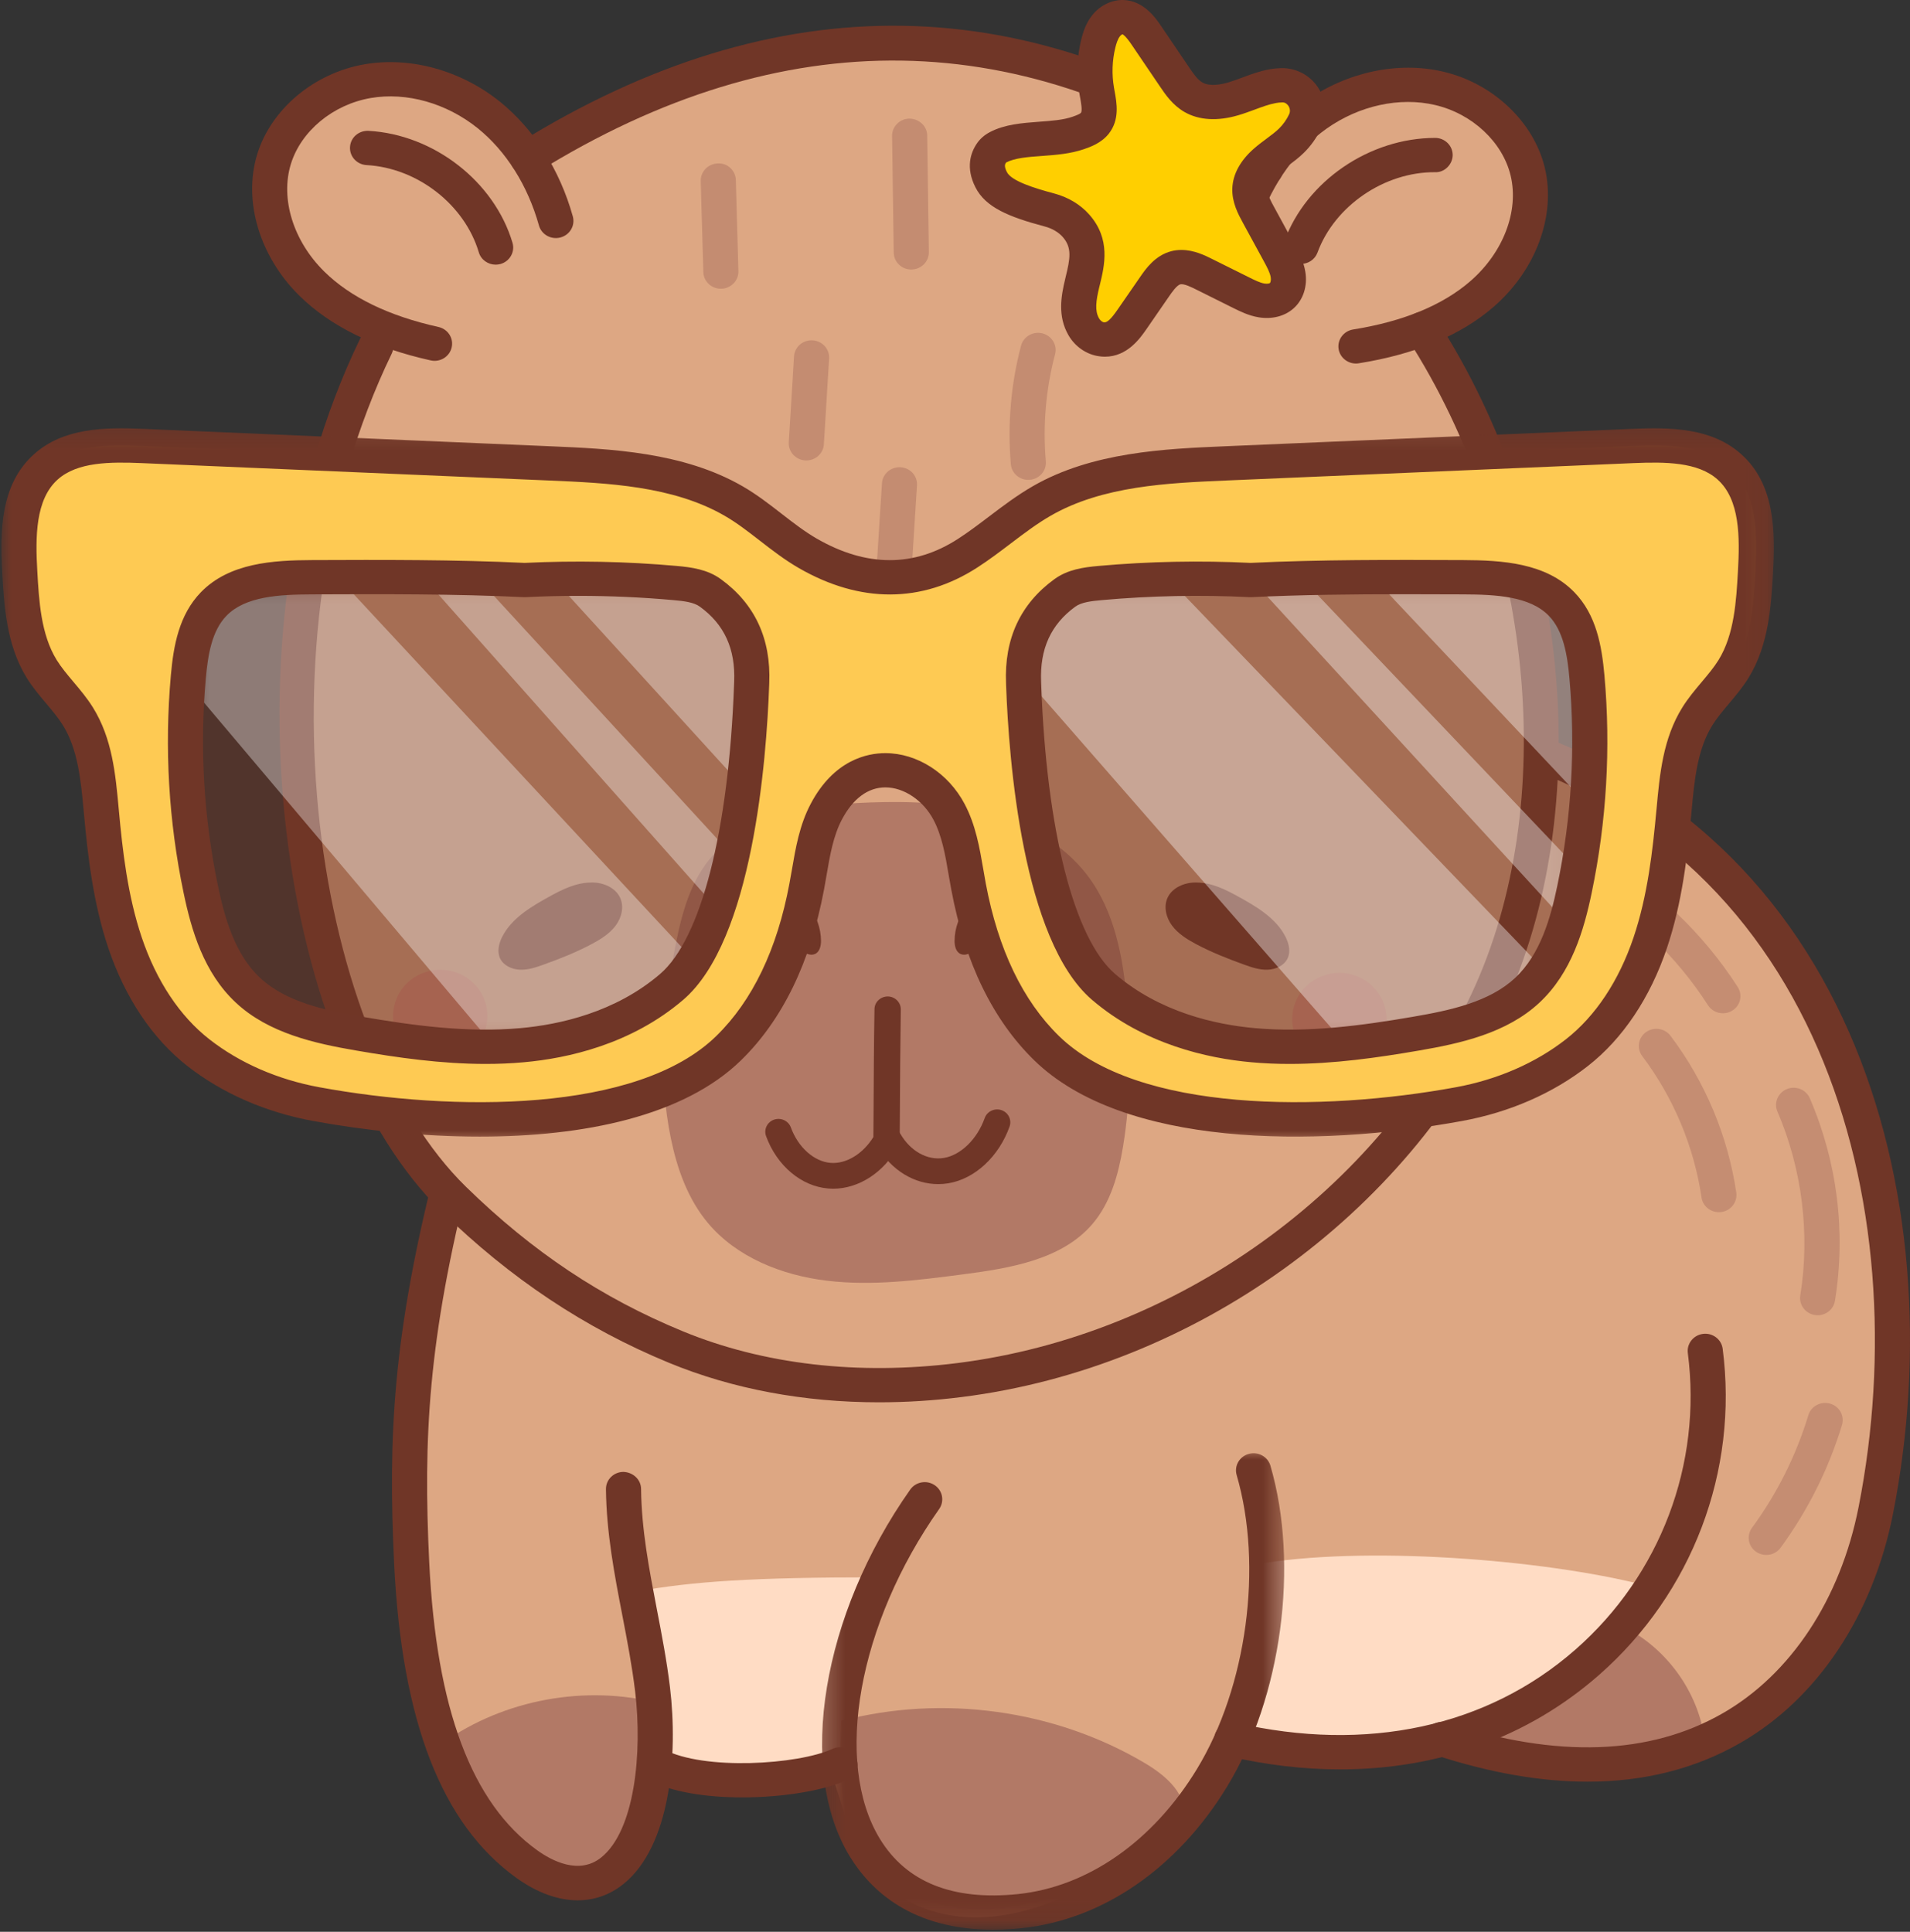 <svg width="87" height="88" viewBox="0 0 87 88" fill="none" xmlns="http://www.w3.org/2000/svg">
<rect x="0" y="0" width="87" height="88" fill="#333333" stroke="none"/>
<path d="M65.21 31.881C71.789 33.354 77.542 37.658 81.209 43.192C84.876 48.725 86.537 55.404 86.479 61.995C86.449 65.33 85.984 68.7 84.668 71.777C83.35 74.853 81.127 77.626 78.143 79.244C74.448 81.247 69.709 81.279 65.815 79.072C62.711 80.196 59.278 80.435 56.041 79.757C54.375 82.59 51.795 84.904 48.761 86.285C47.39 86.911 45.901 87.351 44.387 87.342C42.873 87.331 41.325 86.831 40.252 85.787C38.824 84.399 38.432 82.318 37.87 80.801C35.22 81.452 32.327 81.115 29.905 79.873C29.766 81.089 29.619 82.327 29.118 83.449C28.615 84.571 27.695 85.579 26.483 85.892C25.338 86.187 23.486 84.667 22.716 83.79C21.09 81.939 19.563 79.826 19.104 76.623C18.358 71.396 18.479 66.298 19.078 61.055C19.383 58.396 20.439 53.753 21.773 51.416C23.072 49.144 24.024 49.057 26.019 47.331C36.177 38.541 49.24 28.308 65.21 31.881Z" fill="#DDA783"/>
<path d="M40.059 71.852C34.261 71.852 31.531 72.037 28.954 72.506C29.451 76.279 29.57 77.99 29.817 79.857C29.85 80.113 29.895 80.377 30.047 80.586C30.275 80.899 30.691 81.013 31.077 81.088C32.829 81.428 34.658 81.39 36.394 80.975C36.978 80.836 37.585 80.635 37.98 80.191C38.618 79.475 38.504 78.409 38.544 77.459C38.593 76.341 39.984 72.818 40.059 71.852Z" fill="#FFDCC4"/>
<path d="M38.318 78.392C42.925 77.18 48.027 77.883 52.111 80.294C53.01 80.823 53.95 81.591 53.954 82.617C53.96 83.908 52.542 84.691 51.325 85.193C49.376 85.997 47.383 86.813 45.273 86.962C43.163 87.11 40.877 86.474 39.581 84.839C38.097 82.965 38.256 80.348 38.318 78.392Z" fill="#B27966"/>
<path d="M74.173 74.217C76.07 75.264 77.406 77.225 77.66 79.34C74.134 80.665 70.096 80.638 66.589 79.268C69.462 77.622 72.219 75.783 74.173 74.217Z" fill="#B27966"/>
<path d="M20.184 79.384C22.969 77.414 26.673 76.734 30.001 77.586C30.188 78.817 30.379 80.06 30.283 81.301C30.186 82.543 29.778 83.801 28.911 84.712C28.043 85.626 26.664 86.126 25.447 85.76C24.457 85.464 23.719 84.676 23.062 83.897C21.824 82.436 20.69 80.89 20.184 79.384Z" fill="#B27966"/>
<path d="M57.578 71.201C62.767 70.394 70.993 71.13 75.235 72.299C73.14 75.623 71.876 76.56 68.278 78.24C64.682 79.92 60.467 80.301 56.615 79.295C56.511 76.451 56.923 73.591 57.578 71.201Z" fill="#FFDCC4"/>
<path d="M26.313 86.566C27.067 86.566 27.775 86.322 28.393 85.827C30.548 84.105 30.886 79.924 30.518 76.866C30.372 75.656 30.142 74.46 29.919 73.305C29.561 71.438 29.221 69.675 29.201 67.823C29.195 67.391 28.829 67.063 28.392 67.05C27.95 67.054 27.595 67.407 27.601 67.839C27.623 69.829 27.991 71.743 28.349 73.593C28.566 74.722 28.791 75.891 28.93 77.049C29.264 79.832 28.922 83.388 27.38 84.618C26.371 85.425 25.122 84.756 24.467 84.285C21.483 82.137 19.874 77.845 19.551 71.163C19.278 65.513 19.491 61.024 21.405 53.495C21.51 53.077 21.251 52.653 20.822 52.549C20.391 52.444 19.959 52.7 19.853 53.118C17.892 60.836 17.673 65.439 17.953 71.237C18.302 78.418 20.12 83.097 23.518 85.542C24.465 86.224 25.421 86.566 26.313 86.566Z" fill="#703627"/>
<mask id="mask0_594_12099" style="mask-type:luminance" maskUnits="userSpaceOnUse" x="37" y="65" width="22" height="23">
<path d="M58.607 65.999H37.229V87.922H58.607V65.999Z" fill="white"/>
</mask>
<g mask="url(#mask0_594_12099)">
<path d="M45.227 87.904C45.64 87.904 46.075 87.882 46.533 87.835C50.218 87.453 53.629 85.104 55.893 81.388C58.376 77.311 59.187 71.299 57.868 66.768C57.747 66.353 57.306 66.112 56.879 66.231C56.454 66.349 56.209 66.78 56.33 67.195C57.539 71.344 56.793 76.852 54.518 80.589C52.516 83.879 49.545 85.952 46.366 86.282C43.397 86.588 41.283 85.742 40.077 83.763C37.958 80.283 39.093 73.965 42.779 68.74C43.029 68.384 42.937 67.899 42.573 67.654C42.209 67.409 41.712 67.5 41.461 67.855C37.44 73.557 36.28 80.584 38.704 84.56C39.663 86.137 41.558 87.904 45.227 87.904Z" fill="#703627"/>
</g>
<path d="M72.31 81.162C74.889 81.162 77.215 80.575 79.265 79.4C82.778 77.39 85.317 73.581 86.228 68.95C89.073 54.505 84.341 36.965 67.231 32.586C66.804 32.477 66.366 32.727 66.255 33.144C66.141 33.561 66.398 33.989 66.825 34.097C82.942 38.222 87.368 54.902 84.658 68.654C83.832 72.845 81.572 76.27 78.456 78.053C75.133 79.957 70.916 80.1 65.926 78.481C65.509 78.345 65.056 78.566 64.917 78.976C64.778 79.386 65.004 79.828 65.423 79.964C67.884 80.761 70.183 81.162 72.31 81.162Z" fill="#703627"/>
<path d="M61.04 80.602C65.531 80.602 69.608 79.135 72.837 76.299C77.086 72.567 79.191 67.012 78.467 61.439C78.411 61.011 78.01 60.707 77.573 60.763C77.135 60.818 76.825 61.209 76.88 61.637C77.537 66.701 75.626 71.748 71.768 75.137C67.748 78.668 62.25 79.855 56.289 78.478C55.858 78.378 55.43 78.639 55.328 79.058C55.226 79.478 55.491 79.898 55.922 79.998C57.67 80.4 59.383 80.602 61.04 80.602Z" fill="#703627"/>
<path d="M33.805 81.878C35.688 81.878 37.57 81.557 38.604 81.079C39.003 80.894 39.174 80.428 38.984 80.038C38.795 79.648 38.318 79.482 37.919 79.667C36.362 80.386 32.06 80.663 30.231 79.687C29.843 79.48 29.358 79.62 29.147 79.998C28.934 80.375 29.076 80.85 29.464 81.057C30.554 81.638 32.181 81.878 33.805 81.878Z" fill="#703627"/>
<path d="M17.053 49.327C12.488 38.822 12.534 25.729 17.144 15.306C14.921 14.175 11.853 11.29 12.055 8.849C12.258 6.407 14.368 4.463 16.75 3.696C19.131 2.929 22.451 5.434 24.027 7.194C25.487 5.487 29.607 3.719 31.776 3.042C40.395 0.347 49.759 1.517 57.336 7.502C58.432 5.673 61.376 4.02 63.541 3.893C65.709 3.767 67.533 4.421 68.795 6.146C70.055 7.87 69.094 10.911 68.208 12.847C67.642 14.085 65.785 13.878 64.777 14.991C67.631 19.522 70.211 25.961 70.599 31.21C70.61 37.3 69.12 43.388 66.007 48.982C62.441 54.353 57.193 58.681 51.087 61.004C44.98 63.328 38.038 63.598 31.832 61.541C25.625 59.483 19.664 55.339 17.053 49.327Z" fill="#DDA783"/>
<path d="M40.039 63.88C41.279 63.88 42.539 63.801 43.814 63.639C54.369 62.313 64.049 55.364 68.475 45.936C72.743 36.845 71.501 23.948 65.454 14.576C65.22 14.211 64.724 14.101 64.351 14.331C63.978 14.561 63.865 15.043 64.101 15.408C69.876 24.359 71.078 36.645 67.022 45.285C62.82 54.233 53.631 60.83 43.61 62.092C39.096 62.659 34.771 62.158 31.098 60.643C27.398 59.119 24.262 57.028 21.227 54.064C14.396 47.393 11.429 29.361 17.841 16.113C18.028 15.723 17.858 15.257 17.459 15.074C17.061 14.889 16.583 15.056 16.395 15.446C9.713 29.254 12.899 48.138 20.097 55.168C23.239 58.236 26.633 60.498 30.477 62.082C33.364 63.273 36.617 63.88 40.039 63.88Z" fill="#703627"/>
<path d="M57.636 8.49C57.887 8.49 58.134 8.376 58.29 8.16C58.546 7.808 58.46 7.321 58.1 7.072C47.005 -0.612 35.397 -0.792 23.598 6.536C23.225 6.766 23.116 7.25 23.354 7.612C23.589 7.977 24.083 8.086 24.456 7.854C35.653 0.899 46.662 1.064 57.176 8.347C57.315 8.443 57.477 8.49 57.636 8.49Z" fill="#703627"/>
<path d="M61.763 16.56C61.805 16.56 61.848 16.557 61.892 16.549C64.487 16.136 66.56 15.264 68.052 13.961C69.972 12.287 70.88 9.811 70.368 7.654C69.87 5.559 68.009 3.794 65.738 3.265C63.68 2.782 61.343 3.281 59.487 4.595C57.864 5.744 56.568 7.527 55.841 9.615C55.698 10.025 55.923 10.467 56.34 10.607C56.76 10.744 57.212 10.527 57.355 10.119C57.977 8.332 59.068 6.821 60.425 5.86C61.909 4.809 63.754 4.406 65.365 4.783C67.061 5.178 68.447 6.474 68.811 8.008C69.193 9.617 68.477 11.496 66.987 12.796C65.725 13.898 63.923 14.643 61.635 15.009C61.199 15.078 60.903 15.48 60.974 15.906C61.039 16.288 61.379 16.56 61.763 16.56Z" fill="#703627"/>
<path d="M59.26 12.022C59.589 12.022 59.895 11.823 60.012 11.504C60.795 9.372 63.066 7.83 65.364 7.844C65.787 7.868 66.165 7.498 66.169 7.067C66.171 6.636 65.814 6.284 65.373 6.282C62.389 6.282 59.511 8.241 58.507 10.976C58.358 11.382 58.573 11.83 58.989 11.975C59.078 12.006 59.169 12.022 59.26 12.022Z" fill="#703627"/>
<path d="M19.796 16.437C20.159 16.437 20.49 16.191 20.573 15.828C20.672 15.408 20.402 14.991 19.972 14.895C17.71 14.393 15.958 13.543 14.767 12.367C13.362 10.98 12.764 9.061 13.247 7.479C13.707 5.971 15.169 4.76 16.888 4.465C18.517 4.185 20.336 4.698 21.752 5.835C23.047 6.875 24.04 8.45 24.548 10.27C24.665 10.687 25.105 10.931 25.53 10.817C25.957 10.703 26.207 10.275 26.092 9.858C25.497 7.729 24.316 5.873 22.767 4.629C20.996 3.207 18.697 2.569 16.611 2.928C14.312 3.321 12.343 4.97 11.714 7.033C11.068 9.153 11.82 11.68 13.631 13.465C15.039 14.855 17.055 15.85 19.617 16.417C19.677 16.432 19.736 16.437 19.796 16.437Z" fill="#703627"/>
<path d="M22.575 12.056C22.65 12.056 22.726 12.046 22.8 12.026C23.223 11.904 23.468 11.471 23.344 11.058C22.514 8.267 19.755 6.124 16.785 5.961C16.34 5.94 15.967 6.266 15.943 6.697C15.917 7.127 16.255 7.496 16.696 7.52C19.01 7.647 21.161 9.318 21.809 11.493C21.909 11.834 22.23 12.056 22.575 12.056Z" fill="#703627"/>
<path d="M39.662 36.553C41.47 36.493 43.301 36.557 45.042 37.037C46.781 37.517 48.434 38.445 49.518 39.859C50.772 41.496 51.157 43.607 51.333 45.644C51.522 47.841 51.513 50.061 51.153 52.236C50.945 53.495 50.594 54.784 49.755 55.763C48.364 57.385 46.007 57.773 43.858 58.052C41.804 58.32 39.721 58.588 37.665 58.34C35.607 58.094 33.542 57.269 32.234 55.698C31.332 54.614 30.847 53.253 30.563 51.884C29.958 48.972 30.198 45.945 30.777 43.027C31.068 41.557 31.478 40.04 32.505 38.929C34.015 37.296 36.433 36.664 39.662 36.553Z" fill="#B27966"/>
<path d="M36.825 41.269C37.187 41.717 37.391 42.284 37.396 42.853C37.398 43.089 37.337 43.366 37.116 43.46C36.903 43.551 36.663 43.42 36.47 43.293C36.053 43.022 35.628 42.746 35.305 42.371C35.006 42.021 34.802 41.517 35.017 41.113C35.181 40.805 35.563 40.642 35.916 40.678C36.27 40.714 36.561 40.944 36.825 41.269Z" fill="#703627"/>
<path d="M44.053 41.269C43.689 41.717 43.485 42.284 43.481 42.853C43.478 43.089 43.539 43.366 43.76 43.46C43.973 43.551 44.213 43.42 44.407 43.293C44.825 43.022 45.248 42.746 45.571 42.371C45.872 42.021 46.076 41.517 45.859 41.113C45.695 40.805 45.315 40.642 44.961 40.678C44.608 40.714 44.317 40.944 44.053 41.269Z" fill="#703627"/>
<path d="M37.951 54.15C39.111 54.15 40.254 53.416 40.909 52.228C40.957 52.145 40.981 52.051 40.981 51.955L40.987 51.056C40.996 49.294 41.007 47.543 41.031 45.988C41.037 45.664 40.771 45.398 40.441 45.392C40.109 45.392 39.836 45.646 39.832 45.97C39.806 47.529 39.797 49.283 39.788 51.05L39.782 51.795C39.311 52.56 38.544 53.033 37.83 52.973C37.08 52.913 36.355 52.265 36.024 51.36C35.913 51.056 35.57 50.896 35.256 51.005C34.944 51.114 34.783 51.449 34.894 51.754C35.388 53.106 36.503 54.043 37.733 54.141C37.806 54.146 37.878 54.15 37.951 54.15Z" fill="#703627"/>
<path d="M42.735 53.941C42.889 53.941 43.043 53.928 43.197 53.903C44.406 53.702 45.5 52.685 45.987 51.315C46.094 51.01 45.929 50.677 45.615 50.57C45.304 50.465 44.962 50.626 44.853 50.932C44.513 51.889 43.765 52.62 42.995 52.748C42.249 52.874 41.475 52.444 41.017 51.657C40.854 51.377 40.488 51.277 40.2 51.436C39.913 51.596 39.811 51.953 39.974 52.236C40.596 53.307 41.646 53.941 42.735 53.941Z" fill="#703627"/>
<path d="M41.509 12.278C41.512 12.278 41.516 12.278 41.52 12.278C41.962 12.27 42.314 11.917 42.309 11.486L42.234 6.173C42.227 5.742 41.869 5.412 41.423 5.403C40.982 5.409 40.629 5.762 40.635 6.193L40.709 11.507C40.714 11.935 41.073 12.278 41.509 12.278Z" fill="#C48C71"/>
<path d="M32.835 13.153C32.842 13.153 32.849 13.153 32.857 13.153C33.298 13.14 33.647 12.781 33.634 12.35L33.517 8.205C33.505 7.774 33.146 7.417 32.695 7.446C32.254 7.458 31.907 7.817 31.918 8.249L32.037 12.394C32.048 12.818 32.404 13.153 32.835 13.153Z" fill="#C48C71"/>
<path d="M51.071 14.262C51.101 14.262 51.132 14.26 51.162 14.257C51.602 14.208 51.917 13.822 51.867 13.392C51.695 11.926 51.719 10.442 51.934 8.981C51.997 8.555 51.693 8.158 51.257 8.096C50.817 8.037 50.414 8.332 50.351 8.758C50.115 10.351 50.091 11.97 50.277 13.57C50.325 13.969 50.67 14.262 51.071 14.262Z" fill="#C48C71"/>
<path d="M46.839 21.86C46.861 21.86 46.883 21.86 46.905 21.858C47.345 21.822 47.674 21.445 47.637 21.015C47.497 19.373 47.638 17.733 48.058 16.136C48.167 15.718 47.909 15.294 47.483 15.185C47.056 15.078 46.618 15.33 46.508 15.748C46.044 17.514 45.889 19.33 46.042 21.144C46.078 21.552 46.427 21.86 46.839 21.86Z" fill="#C48C71"/>
<path d="M36.729 20.975C37.148 20.975 37.501 20.657 37.527 20.241L37.766 16.33C37.792 15.899 37.456 15.529 37.015 15.504C36.569 15.477 36.194 15.806 36.168 16.236L35.929 20.149C35.903 20.578 36.239 20.948 36.681 20.974C36.697 20.975 36.712 20.975 36.729 20.975Z" fill="#C48C71"/>
<path d="M40.733 26.581C41.153 26.581 41.504 26.262 41.531 25.847L41.769 22.112C41.797 21.68 41.463 21.311 41.021 21.284C40.579 21.26 40.201 21.584 40.173 22.014L39.935 25.751C39.908 26.181 40.242 26.552 40.683 26.579C40.7 26.579 40.717 26.581 40.733 26.581Z" fill="#C48C71"/>
<path d="M17.903 46.275C17.903 46.413 17.918 46.549 17.946 46.684C17.974 46.819 18.015 46.951 18.068 47.078C18.122 47.205 18.187 47.326 18.267 47.44C18.345 47.554 18.434 47.661 18.534 47.759C18.633 47.855 18.742 47.942 18.859 48.02C18.976 48.096 19.1 48.162 19.23 48.214C19.362 48.267 19.495 48.307 19.633 48.334C19.772 48.359 19.911 48.374 20.052 48.374C20.193 48.374 20.334 48.359 20.472 48.334C20.611 48.307 20.744 48.267 20.876 48.214C21.006 48.162 21.129 48.096 21.247 48.02C21.364 47.942 21.472 47.855 21.572 47.759C21.672 47.661 21.761 47.554 21.839 47.44C21.917 47.326 21.984 47.205 22.038 47.078C22.092 46.951 22.133 46.819 22.16 46.684C22.188 46.549 22.201 46.413 22.201 46.275C22.201 46.137 22.188 46.001 22.16 45.865C22.133 45.729 22.092 45.599 22.038 45.472C21.984 45.343 21.917 45.224 21.839 45.109C21.761 44.993 21.672 44.888 21.572 44.791C21.472 44.693 21.364 44.606 21.247 44.529C21.129 44.453 21.006 44.388 20.876 44.336C20.744 44.283 20.611 44.243 20.472 44.216C20.334 44.189 20.193 44.176 20.052 44.176C19.911 44.176 19.772 44.189 19.633 44.216C19.495 44.243 19.362 44.283 19.23 44.336C19.1 44.388 18.976 44.453 18.859 44.529C18.742 44.606 18.633 44.693 18.534 44.791C18.434 44.888 18.345 44.993 18.267 45.109C18.187 45.224 18.122 45.343 18.068 45.472C18.015 45.599 17.974 45.729 17.946 45.865C17.918 46.001 17.903 46.137 17.903 46.275Z" fill="#DD917A"/>
<path d="M58.858 46.416C58.858 46.554 58.871 46.69 58.899 46.826C58.927 46.96 58.968 47.092 59.022 47.219C59.075 47.346 59.142 47.467 59.22 47.581C59.298 47.696 59.387 47.803 59.487 47.901C59.588 47.996 59.695 48.084 59.814 48.161C59.931 48.238 60.055 48.303 60.185 48.355C60.315 48.408 60.451 48.448 60.588 48.475C60.727 48.5 60.866 48.515 61.007 48.515C61.148 48.515 61.288 48.5 61.427 48.475C61.564 48.448 61.7 48.408 61.829 48.355C61.959 48.303 62.084 48.238 62.2 48.161C62.318 48.084 62.427 47.996 62.527 47.901C62.626 47.803 62.715 47.696 62.794 47.581C62.872 47.467 62.939 47.346 62.993 47.219C63.047 47.092 63.088 46.96 63.115 46.826C63.141 46.69 63.156 46.554 63.156 46.416C63.156 46.278 63.141 46.141 63.115 46.007C63.088 45.871 63.047 45.74 62.993 45.613C62.939 45.484 62.872 45.365 62.794 45.249C62.715 45.135 62.626 45.03 62.527 44.932C62.427 44.834 62.318 44.747 62.2 44.671C62.084 44.595 61.959 44.529 61.829 44.477C61.7 44.424 61.564 44.384 61.427 44.357C61.288 44.33 61.148 44.317 61.007 44.317C60.866 44.317 60.727 44.33 60.588 44.357C60.451 44.384 60.315 44.424 60.185 44.477C60.055 44.529 59.931 44.595 59.814 44.671C59.695 44.747 59.588 44.834 59.487 44.932C59.387 45.03 59.298 45.135 59.22 45.249C59.142 45.365 59.075 45.484 59.022 45.613C58.968 45.74 58.927 45.871 58.899 46.007C58.871 46.141 58.858 46.278 58.858 46.416Z" fill="#DD917A"/>
<path d="M56.295 40.783C57.175 41.264 58.105 41.793 58.554 42.673C58.71 42.982 58.797 43.353 58.647 43.663C58.491 43.989 58.107 44.161 57.739 44.174C57.372 44.187 57.016 44.067 56.67 43.942C55.917 43.672 55.171 43.375 54.466 43C54.059 42.782 53.658 42.53 53.386 42.164C53.113 41.798 52.992 41.294 53.187 40.885C53.402 40.435 53.941 40.203 54.449 40.201C54.958 40.198 55.47 40.33 56.295 40.783Z" fill="#703627"/>
<path d="M25.132 40.783C24.255 41.264 23.325 41.793 22.876 42.673C22.72 42.982 22.633 43.353 22.781 43.663C22.939 43.989 23.323 44.161 23.691 44.174C24.058 44.187 24.414 44.067 24.759 43.942C25.513 43.672 26.259 43.375 26.962 43C27.369 42.782 27.771 42.53 28.044 42.164C28.317 41.798 28.438 41.294 28.241 40.885C28.027 40.435 27.487 40.203 26.981 40.201C26.472 40.198 25.958 40.33 25.132 40.783Z" fill="#703627"/>
<path d="M78.478 46.159C78.623 46.159 78.769 46.121 78.901 46.039C79.276 45.811 79.389 45.329 79.153 44.963C77.578 42.507 75.392 40.43 72.833 38.958C72.452 38.739 71.962 38.862 71.738 39.234C71.513 39.605 71.641 40.086 72.022 40.303C74.36 41.65 76.359 43.547 77.799 45.793C77.951 46.028 78.211 46.159 78.478 46.159Z" fill="#C58D72"/>
<path d="M82.793 59.915C83.181 59.915 83.52 59.639 83.582 59.255C84.087 56.132 83.691 52.943 82.437 50.03C82.266 49.631 81.796 49.445 81.39 49.611C80.982 49.78 80.791 50.237 80.961 50.635C82.084 53.242 82.455 56.218 82.002 59.012C81.934 59.438 82.233 59.837 82.669 59.904C82.71 59.911 82.752 59.915 82.793 59.915Z" fill="#C58D72"/>
<path d="M78.294 55.219C78.332 55.219 78.371 55.217 78.408 55.212C78.846 55.15 79.148 54.753 79.087 54.327C78.706 51.75 77.671 49.28 76.092 47.185C75.83 46.837 75.329 46.762 74.973 47.018C74.618 47.273 74.542 47.763 74.804 48.109C76.227 49.999 77.161 52.227 77.504 54.55C77.56 54.938 77.903 55.219 78.294 55.219Z" fill="#C58D72"/>
<path d="M80.453 70.833C80.702 70.833 80.948 70.721 81.104 70.507C82.352 68.801 83.292 66.92 83.903 64.912C84.027 64.497 83.786 64.062 83.363 63.94C82.94 63.819 82.494 64.053 82.37 64.466C81.81 66.309 80.947 68.035 79.802 69.599C79.546 69.95 79.629 70.438 79.989 70.688C80.128 70.786 80.292 70.833 80.453 70.833Z" fill="#C58D72"/>
<path d="M50.267 44.955C52.135 46.557 54.602 47.389 57.079 47.612C59.556 47.835 62.051 47.507 64.5 47.087C66.319 46.773 68.234 46.356 69.568 45.109C70.836 43.924 71.368 42.186 71.719 40.506C72.38 37.332 72.571 34.065 72.283 30.837C72.177 29.648 71.968 28.379 71.127 27.513C70.03 26.384 68.245 26.3 66.651 26.295C63.374 26.282 60.098 26.271 56.964 26.424C54.681 26.309 52.39 26.355 50.114 26.558C49.55 26.608 48.956 26.681 48.502 27.011C47.537 27.712 46.531 28.919 46.622 31.089C46.654 31.848 46.904 42.07 50.267 44.955Z" fill="#703627" fill-opacity="0.502"/>
<mask id="mask1_594_12099" style="mask-type:luminance" maskUnits="userSpaceOnUse" x="46" y="26" width="27" height="22">
<g opacity="0.38">
<path d="M46.254 26.097H72.857V47.904H46.254V26.097Z" fill="white"/>
</g>
</mask>
<g mask="url(#mask1_594_12099)">
<mask id="mask2_594_12099" style="mask-type:luminance" maskUnits="userSpaceOnUse" x="62" y="26" width="11" height="11">
<path d="M72.551 26.208H62.404V36.769H72.551V26.208Z" fill="white"/>
</mask>
<g mask="url(#mask2_594_12099)">
<path d="M66.648 26.295C68.242 26.3 70.027 26.384 71.124 27.515C71.965 28.379 72.174 29.648 72.28 30.837C72.453 32.758 72.432 34.69 72.265 36.611L62.541 26.295C63.903 26.288 65.275 26.289 66.648 26.295Z" fill="white"/>
</g>
<mask id="mask3_594_12099" style="mask-type:luminance" maskUnits="userSpaceOnUse" x="46" y="26" width="25" height="22">
<path d="M70.482 26.208H46.558V47.7H70.482V26.208Z" fill="white"/>
</mask>
<g mask="url(#mask3_594_12099)">
<path d="M46.626 30.783C46.64 28.811 47.583 27.676 48.5 27.011C48.954 26.681 49.548 26.609 50.112 26.558C51.152 26.465 52.195 26.409 53.237 26.384L70.344 44.187C70.119 44.519 69.865 44.831 69.566 45.11C68.232 46.357 66.317 46.773 64.498 47.087C63.427 47.27 62.347 47.433 61.265 47.544L46.626 30.783Z" fill="white"/>
</g>
<mask id="mask4_594_12099" style="mask-type:luminance" maskUnits="userSpaceOnUse" x="56" y="26" width="16" height="17">
<path d="M71.905 26.208H56.703V42.337H71.905V26.208Z" fill="white"/>
</mask>
<g mask="url(#mask4_594_12099)">
<path d="M59.29 26.338L71.874 39.58C71.818 39.888 71.779 40.2 71.716 40.506C71.611 41.008 71.486 41.514 71.334 42.009L57.035 26.42C57.78 26.386 58.531 26.358 59.29 26.338Z" fill="white"/>
</g>
</g>
<path d="M2.086 21.267C3.229 20.245 4.955 20.25 6.503 20.317C12.686 20.582 18.872 20.845 25.057 21.109C27.931 21.233 30.938 21.392 33.415 22.822C34.61 23.513 35.596 24.513 36.791 25.204C39.268 26.634 41.755 26.699 44.071 25.204C45.23 24.455 46.251 23.513 47.448 22.822C49.924 21.392 52.93 21.233 55.804 21.109C61.99 20.845 68.175 20.582 74.36 20.317C75.908 20.25 77.634 20.245 78.775 21.267C80.059 22.418 80.057 24.359 79.961 26.057C79.875 27.576 79.77 29.166 78.964 30.469C78.489 31.239 77.793 31.862 77.314 32.629C76.509 33.923 76.381 35.498 76.242 37.006C76.058 39.016 75.811 41.035 75.165 42.951C74.518 44.866 73.44 46.688 71.829 47.949C70.289 49.155 68.401 49.939 66.46 50.295C60.626 51.367 51.664 51.645 47.673 47.746C45.68 45.8 44.624 43.094 44.115 40.386C43.9 39.228 43.779 38.023 43.224 36.977C42.131 34.911 39.184 34.043 37.637 36.977C37.086 38.025 36.963 39.228 36.746 40.386C36.239 43.094 35.184 45.8 33.19 47.746C29.199 51.645 20.237 51.367 14.403 50.295C12.462 49.939 10.575 49.155 9.032 47.949C7.422 46.688 6.343 44.866 5.698 42.951C5.05 41.035 4.805 39.016 4.619 37.006C4.48 35.498 4.354 33.923 3.547 32.629C3.068 31.862 2.374 31.239 1.899 30.469C1.093 29.166 0.986 27.576 0.9 26.057C0.804 24.359 0.804 22.418 2.086 21.267ZM50.267 44.955C52.136 46.557 54.602 47.389 57.079 47.612C59.557 47.835 62.051 47.507 64.501 47.087C66.319 46.773 68.234 46.356 69.569 45.109C70.836 43.924 71.369 42.186 71.719 40.506C72.38 37.332 72.571 34.065 72.284 30.837C72.178 29.648 71.968 28.379 71.127 27.513C70.031 26.384 68.246 26.3 66.651 26.295C63.374 26.282 60.099 26.271 56.964 26.423C54.682 26.309 52.39 26.355 50.115 26.558C49.551 26.608 48.957 26.681 48.502 27.011C47.537 27.712 46.531 28.919 46.622 31.088C46.654 31.848 46.904 42.07 50.267 44.955ZM9.144 40.506C9.493 42.186 10.025 43.924 11.293 45.109C12.629 46.356 14.542 46.773 16.361 47.087C18.812 47.507 21.304 47.835 23.782 47.612C26.259 47.389 28.726 46.557 30.596 44.955C33.959 42.07 34.207 31.848 34.239 31.088C34.33 28.919 33.324 27.712 32.361 27.011C31.906 26.681 31.312 26.608 30.748 26.558C28.471 26.355 26.181 26.309 23.899 26.423C20.762 26.271 17.487 26.282 14.212 26.295C12.616 26.3 10.831 26.384 9.734 27.513C8.893 28.379 8.683 29.648 8.578 30.837C8.29 34.065 8.481 37.332 9.144 40.506Z" fill="#FECA53"/>
<path d="M30.597 44.955C28.726 46.557 26.26 47.389 23.782 47.612C21.305 47.835 18.813 47.507 16.361 47.087C14.543 46.773 12.629 46.356 11.293 45.109C10.026 43.924 9.493 42.186 9.144 40.506C8.482 37.332 8.29 34.065 8.578 30.837C8.684 29.648 8.894 28.379 9.734 27.513C10.831 26.384 12.616 26.3 14.212 26.295C17.488 26.282 20.763 26.271 23.899 26.424C26.182 26.309 28.472 26.355 30.749 26.558C31.313 26.608 31.907 26.681 32.359 27.011C33.325 27.712 34.33 28.919 34.239 31.089C34.208 31.848 33.959 42.07 30.597 44.955Z" fill="#703627" fill-opacity="0.502"/>
<mask id="mask5_594_12099" style="mask-type:luminance" maskUnits="userSpaceOnUse" x="8" y="26" width="27" height="22">
<path d="M8.248 26.097H34.377V47.904H8.248V26.097Z" fill="white"/>
</mask>
<g mask="url(#mask5_594_12099)">
<g opacity="0.35">
<mask id="mask6_594_12099" style="mask-type:luminance" maskUnits="userSpaceOnUse" x="24" y="26" width="11" height="11">
<path d="M34.361 26.208H24.878V36.305H34.361V26.208Z" fill="white"/>
</mask>
<g mask="url(#mask6_594_12099)">
<path d="M30.75 26.558C31.314 26.608 31.908 26.681 32.361 27.011C33.325 27.712 34.331 28.919 34.24 31.089C34.227 31.41 34.173 33.43 33.862 35.868L25.214 26.38C27.061 26.338 28.911 26.395 30.75 26.558Z" fill="white"/>
</g>
<mask id="mask7_594_12099" style="mask-type:luminance" maskUnits="userSpaceOnUse" x="8" y="26" width="25" height="22">
<path d="M32.003 26.208H8.478V47.812H32.003V26.208Z" fill="white"/>
</mask>
<g mask="url(#mask7_594_12099)">
<path d="M22.525 47.676L8.563 31.141C8.572 31.04 8.57 30.938 8.579 30.837C8.685 29.648 8.895 28.379 9.735 27.513C10.832 26.384 12.617 26.3 14.213 26.295C14.605 26.293 14.998 26.293 15.39 26.291L31.604 43.743C31.303 44.221 30.971 44.635 30.598 44.955C28.727 46.557 26.261 47.389 23.783 47.612C23.366 47.65 22.945 47.667 22.525 47.676Z" fill="white"/>
</g>
<mask id="mask8_594_12099" style="mask-type:luminance" maskUnits="userSpaceOnUse" x="19" y="26" width="15" height="16">
<path d="M33.429 26.208H19.177V41.409H33.429V26.208Z" fill="white"/>
</mask>
<g mask="url(#mask8_594_12099)">
<path d="M33.343 38.946C33.161 39.792 32.938 40.624 32.673 41.403L19.278 26.301C20.113 26.31 20.943 26.324 21.765 26.346L33.343 38.946Z" fill="white"/>
</g>
</g>
</g>
<mask id="mask9_594_12099" style="mask-type:luminance" maskUnits="userSpaceOnUse" x="0" y="19" width="81" height="34">
<path d="M80.936 19.138H6.86646e-05V52.08H80.936V19.138Z" fill="white"/>
</mask>
<g mask="url(#mask9_594_12099)">
<path d="M21.852 51.777C26.584 51.777 31.146 50.849 33.755 48.299C35.64 46.458 36.911 43.843 37.533 40.526C37.574 40.31 37.611 40.095 37.648 39.877C37.806 38.953 37.954 38.083 38.348 37.334C38.853 36.376 39.537 35.87 40.326 35.868H40.328C41.17 35.868 42.05 36.459 42.516 37.336C42.909 38.079 43.058 38.949 43.214 39.87C43.252 40.089 43.29 40.309 43.331 40.526C43.95 43.843 45.221 46.458 47.107 48.299C51.139 52.238 59.824 52.308 66.607 51.063C68.763 50.668 70.742 49.802 72.33 48.559C73.917 47.317 75.16 45.461 75.925 43.196C76.624 41.128 76.866 38.953 77.038 37.077L77.049 36.966C77.176 35.578 77.307 34.143 77.998 33.037C78.207 32.702 78.473 32.386 78.753 32.053C79.061 31.687 79.38 31.308 79.649 30.873C80.575 29.372 80.677 27.558 80.761 26.101C80.867 24.205 80.854 22.068 79.315 20.693C77.97 19.486 76.112 19.46 74.325 19.537L55.771 20.33C53.088 20.445 49.749 20.586 47.042 22.15C46.326 22.563 45.676 23.054 45.049 23.531C44.568 23.895 44.112 24.241 43.631 24.551C41.627 25.846 39.463 25.838 37.197 24.532C36.646 24.212 36.138 23.819 35.599 23.401C35.043 22.969 34.466 22.521 33.822 22.15C31.114 20.586 27.776 20.445 25.092 20.33L6.537 19.537C4.75 19.46 2.892 19.486 1.547 20.693C0.01 22.068 -0.005 24.205 0.103 26.101C0.184 27.558 0.286 29.372 1.214 30.873C1.483 31.308 1.803 31.687 2.111 32.053C2.391 32.386 2.656 32.702 2.864 33.035C3.554 34.143 3.686 35.578 3.814 36.966L3.824 37.077C3.996 38.953 4.239 41.128 4.937 43.196C5.703 45.461 6.947 47.317 8.533 48.559C10.122 49.802 12.1 50.668 14.255 51.063C16.647 51.502 19.274 51.777 21.852 51.777ZM40.328 34.308C40.326 34.308 40.326 34.308 40.324 34.308C39.51 34.308 37.986 34.61 36.926 36.62C36.418 37.584 36.242 38.619 36.071 39.62C36.034 39.828 35.998 40.038 35.959 40.245C35.399 43.245 34.276 45.583 32.625 47.196C29.028 50.708 20.64 50.647 14.55 49.528C12.651 49.18 10.918 48.423 9.534 47.341C8.188 46.288 7.125 44.685 6.457 42.706C5.811 40.796 5.581 38.726 5.416 36.937L5.406 36.827C5.262 35.261 5.113 33.641 4.23 32.223C3.963 31.796 3.649 31.422 3.345 31.062C3.061 30.723 2.792 30.404 2.582 30.065C1.862 28.898 1.775 27.366 1.699 26.014C1.611 24.477 1.606 22.759 2.628 21.844C3.523 21.041 5.015 21.035 6.468 21.097L25.022 21.889C27.657 22.003 30.645 22.13 33.007 23.495C33.558 23.812 34.067 24.207 34.605 24.624C35.161 25.055 35.739 25.503 36.384 25.876C39.181 27.489 41.991 27.482 44.513 25.855C45.045 25.512 45.546 25.131 46.031 24.764C46.645 24.298 47.226 23.857 47.855 23.495C50.219 22.13 53.205 22.003 55.84 21.889L74.396 21.097C75.847 21.035 77.341 21.041 78.235 21.844C79.258 22.759 79.25 24.477 79.163 26.014C79.087 27.366 79 28.898 78.28 30.065C78.07 30.404 77.801 30.723 77.517 31.062C77.213 31.422 76.899 31.796 76.632 32.223C75.749 33.641 75.6 35.261 75.457 36.827L75.446 36.937C75.281 38.726 75.053 40.796 74.407 42.706C73.739 44.685 72.674 46.288 71.33 47.341C69.946 48.423 68.21 49.18 66.312 49.528C60.221 50.647 51.834 50.706 48.237 47.196C46.586 45.583 45.465 43.245 44.902 40.245C44.863 40.037 44.828 39.825 44.791 39.612C44.62 38.614 44.444 37.581 43.935 36.618C43.191 35.214 41.775 34.308 40.328 34.308ZM58.739 48.466C60.761 48.466 62.755 48.18 64.64 47.855C66.505 47.535 68.622 47.074 70.122 45.673C71.584 44.309 72.147 42.375 72.503 40.662C73.18 37.407 73.375 34.079 73.082 30.77C72.959 29.409 72.711 28.008 71.709 26.976C70.411 25.639 68.418 25.521 66.653 25.514C63.439 25.501 60.116 25.488 56.965 25.642C54.662 25.528 52.335 25.575 50.041 25.78C49.358 25.842 48.638 25.938 48.026 26.384C46.48 27.508 45.739 29.101 45.825 31.12L45.828 31.232C45.951 34.63 46.578 42.83 49.738 45.543C52.103 47.569 54.996 48.211 57.007 48.39C57.584 48.443 58.163 48.466 58.739 48.466ZM63.979 27.069C64.872 27.069 65.765 27.073 66.648 27.076C68.147 27.082 69.684 27.161 70.549 28.051C71.211 28.735 71.393 29.827 71.488 30.906C71.77 34.065 71.582 37.244 70.935 40.35C70.629 41.825 70.159 43.477 69.016 44.546C67.839 45.644 66.073 46.023 64.362 46.317C62.051 46.715 59.578 47.054 57.154 46.835C55.378 46.675 52.836 46.119 50.794 44.368C48.926 42.766 47.667 37.835 47.426 31.176L47.422 31.056C47.359 29.563 47.868 28.445 48.979 27.636C49.26 27.433 49.711 27.379 50.188 27.337C52.418 27.136 54.686 27.092 56.924 27.203C56.95 27.205 56.978 27.205 57.004 27.203C59.266 27.092 61.628 27.069 63.979 27.069ZM22.123 48.466C22.7 48.466 23.277 48.443 23.856 48.39C25.866 48.211 28.759 47.569 31.123 45.543C34.286 42.83 34.911 34.63 35.035 31.232L35.039 31.12C35.124 29.101 34.384 27.508 32.838 26.384C32.226 25.938 31.506 25.842 30.821 25.78C28.527 25.575 26.198 25.53 23.897 25.642C20.746 25.49 17.424 25.501 14.208 25.514C12.444 25.521 10.452 25.639 9.153 26.976C8.153 28.008 7.902 29.409 7.782 30.77C7.487 34.079 7.682 37.407 8.361 40.662C8.717 42.375 9.279 44.309 10.742 45.673C12.241 47.074 14.357 47.535 16.224 47.855C18.107 48.18 20.1 48.466 22.123 48.466ZM26.349 27.143C27.794 27.143 29.242 27.208 30.674 27.337C31.153 27.379 31.604 27.433 31.882 27.638C32.994 28.445 33.504 29.563 33.441 31.056L33.436 31.176C33.196 37.835 31.936 42.766 30.067 44.368C28.028 46.119 25.484 46.675 23.71 46.835C21.284 47.053 18.811 46.715 16.5 46.317C14.791 46.023 13.023 45.644 11.846 44.544C10.703 43.477 10.235 41.825 9.927 40.35C9.279 37.244 9.094 34.065 9.374 30.904C9.471 29.827 9.651 28.735 10.315 28.051C11.178 27.161 12.714 27.082 14.214 27.076C17.422 27.063 20.737 27.051 23.858 27.203C23.884 27.205 23.912 27.205 23.94 27.203C24.74 27.163 25.543 27.143 26.349 27.143Z" fill="#703627"/>
</g>
<path d="M47.803 9.564C48.265 9.688 48.696 9.929 49.009 10.282C49.759 11.13 49.503 12.031 49.295 12.894C49.135 13.552 49.004 14.258 49.362 14.882C49.532 15.181 49.831 15.411 50.178 15.457C50.83 15.543 51.238 15.018 51.566 14.541C51.91 14.046 52.251 13.55 52.594 13.053C52.843 12.694 53.127 12.31 53.554 12.198C53.992 12.084 54.443 12.292 54.847 12.491C55.413 12.774 55.979 13.057 56.545 13.338C56.839 13.485 57.136 13.631 57.46 13.686C57.783 13.738 58.143 13.686 58.384 13.468C58.648 13.233 58.726 12.848 58.668 12.504C58.613 12.16 58.442 11.844 58.275 11.536C57.958 10.954 57.64 10.373 57.323 9.791C57.123 9.419 56.915 9.028 56.929 8.607C56.948 8.113 57.275 7.678 57.653 7.348C58.03 7.016 58.47 6.757 58.826 6.405C59.086 6.152 59.296 5.851 59.444 5.532C59.804 4.763 59.234 3.863 58.37 3.884C58.232 3.888 58.097 3.902 57.965 3.926C57.349 4.04 56.781 4.323 56.182 4.5C55.582 4.678 54.897 4.74 54.357 4.428C53.983 4.21 53.728 3.844 53.489 3.489C53.064 2.864 52.641 2.237 52.216 1.612C51.954 1.224 51.617 0.794 51.141 0.781C50.844 0.772 50.564 0.943 50.381 1.171C50.199 1.401 50.102 1.684 50.032 1.965C49.855 2.672 49.828 3.413 49.954 4.129C50.043 4.633 50.189 5.206 49.872 5.611C49.692 5.842 49.399 5.958 49.12 6.054C47.962 6.454 46.441 6.193 45.465 6.708C45.344 6.771 45.238 6.857 45.162 6.967C44.967 7.254 44.867 7.636 45.147 8.187C45.465 8.809 46.315 9.169 47.803 9.564Z" fill="#FFCF00"/>
<path d="M50.328 16.249C51.352 16.249 51.937 15.402 52.23 14.98L53.258 13.49C53.378 13.318 53.601 12.995 53.761 12.954C53.926 12.908 54.289 13.091 54.484 13.188L56.182 14.034C56.494 14.188 56.88 14.38 57.327 14.454C57.938 14.556 58.521 14.407 58.925 14.045C59.365 13.652 59.565 13.03 59.458 12.381C59.38 11.904 59.159 11.496 58.981 11.17L58.031 9.423C57.886 9.159 57.723 8.856 57.73 8.635C57.737 8.434 57.904 8.176 58.187 7.93C58.335 7.799 58.493 7.683 58.651 7.565C58.897 7.382 59.154 7.194 59.395 6.956C59.714 6.643 59.983 6.262 60.172 5.856C60.462 5.238 60.406 4.53 60.02 3.961C59.647 3.408 59.02 3.089 58.35 3.103C58.17 3.109 57.992 3.127 57.817 3.159C57.368 3.241 56.967 3.391 56.58 3.535C56.372 3.613 56.162 3.691 55.95 3.754C55.657 3.841 55.112 3.957 54.767 3.756C54.54 3.627 54.345 3.337 54.156 3.058L52.885 1.182C52.651 0.836 52.102 0.026 51.163 0C50.643 -0.012 50.107 0.245 49.75 0.693C49.461 1.055 49.335 1.465 49.255 1.78C49.054 2.585 49.023 3.442 49.166 4.261L49.194 4.412C49.234 4.633 49.311 5.044 49.236 5.139C49.203 5.182 49.073 5.242 48.854 5.318C48.425 5.467 47.893 5.505 47.331 5.546C46.56 5.604 45.766 5.662 45.087 6.019C44.842 6.148 44.643 6.322 44.499 6.534C44.215 6.949 43.974 7.632 44.432 8.535C44.896 9.447 45.944 9.88 47.594 10.319C47.922 10.405 48.212 10.576 48.405 10.793C48.839 11.284 48.745 11.781 48.54 12.618L48.518 12.714C48.329 13.494 48.169 14.4 48.665 15.264C48.967 15.792 49.494 16.154 50.071 16.23C50.159 16.243 50.246 16.249 50.328 16.249ZM53.815 11.386C53.664 11.386 53.508 11.402 53.349 11.444C52.61 11.638 52.185 12.251 51.933 12.617L50.905 14.105C50.604 14.54 50.428 14.701 50.287 14.683C50.207 14.674 50.116 14.599 50.06 14.5C49.865 14.161 49.917 13.72 50.073 13.073L50.097 12.979C50.311 12.098 50.604 10.891 49.615 9.773C49.209 9.314 48.656 8.983 48.015 8.812C47.123 8.575 46.072 8.249 45.864 7.839C45.722 7.558 45.781 7.471 45.829 7.402C46.224 7.196 46.82 7.15 47.451 7.105C48.093 7.058 48.758 7.009 49.389 6.79C49.66 6.695 50.166 6.521 50.508 6.087C51.009 5.445 50.869 4.687 50.767 4.136L50.743 3.997C50.636 3.388 50.658 2.75 50.808 2.15C50.847 2 50.908 1.782 51.014 1.652C51.06 1.592 51.112 1.565 51.129 1.561C51.148 1.568 51.267 1.624 51.55 2.043L52.822 3.919C53.083 4.307 53.41 4.787 53.952 5.101C54.607 5.479 55.459 5.532 56.414 5.247C56.661 5.175 56.904 5.084 57.147 4.995C57.485 4.869 57.804 4.751 58.112 4.695C58.203 4.678 58.296 4.667 58.391 4.666C58.548 4.649 58.645 4.762 58.686 4.821C58.715 4.865 58.805 5.021 58.719 5.207C58.606 5.447 58.448 5.671 58.261 5.855C58.097 6.016 57.895 6.164 57.684 6.322C57.491 6.465 57.3 6.608 57.12 6.766C56.496 7.312 56.155 7.939 56.132 8.58C56.108 9.22 56.403 9.762 56.618 10.157L57.569 11.904C57.704 12.153 57.843 12.408 57.88 12.627C57.903 12.771 57.866 12.876 57.845 12.892C57.83 12.907 57.739 12.939 57.595 12.916C57.389 12.881 57.157 12.765 56.91 12.642L55.21 11.797C54.885 11.634 54.384 11.386 53.815 11.386Z" fill="#703627"/>
</svg>
